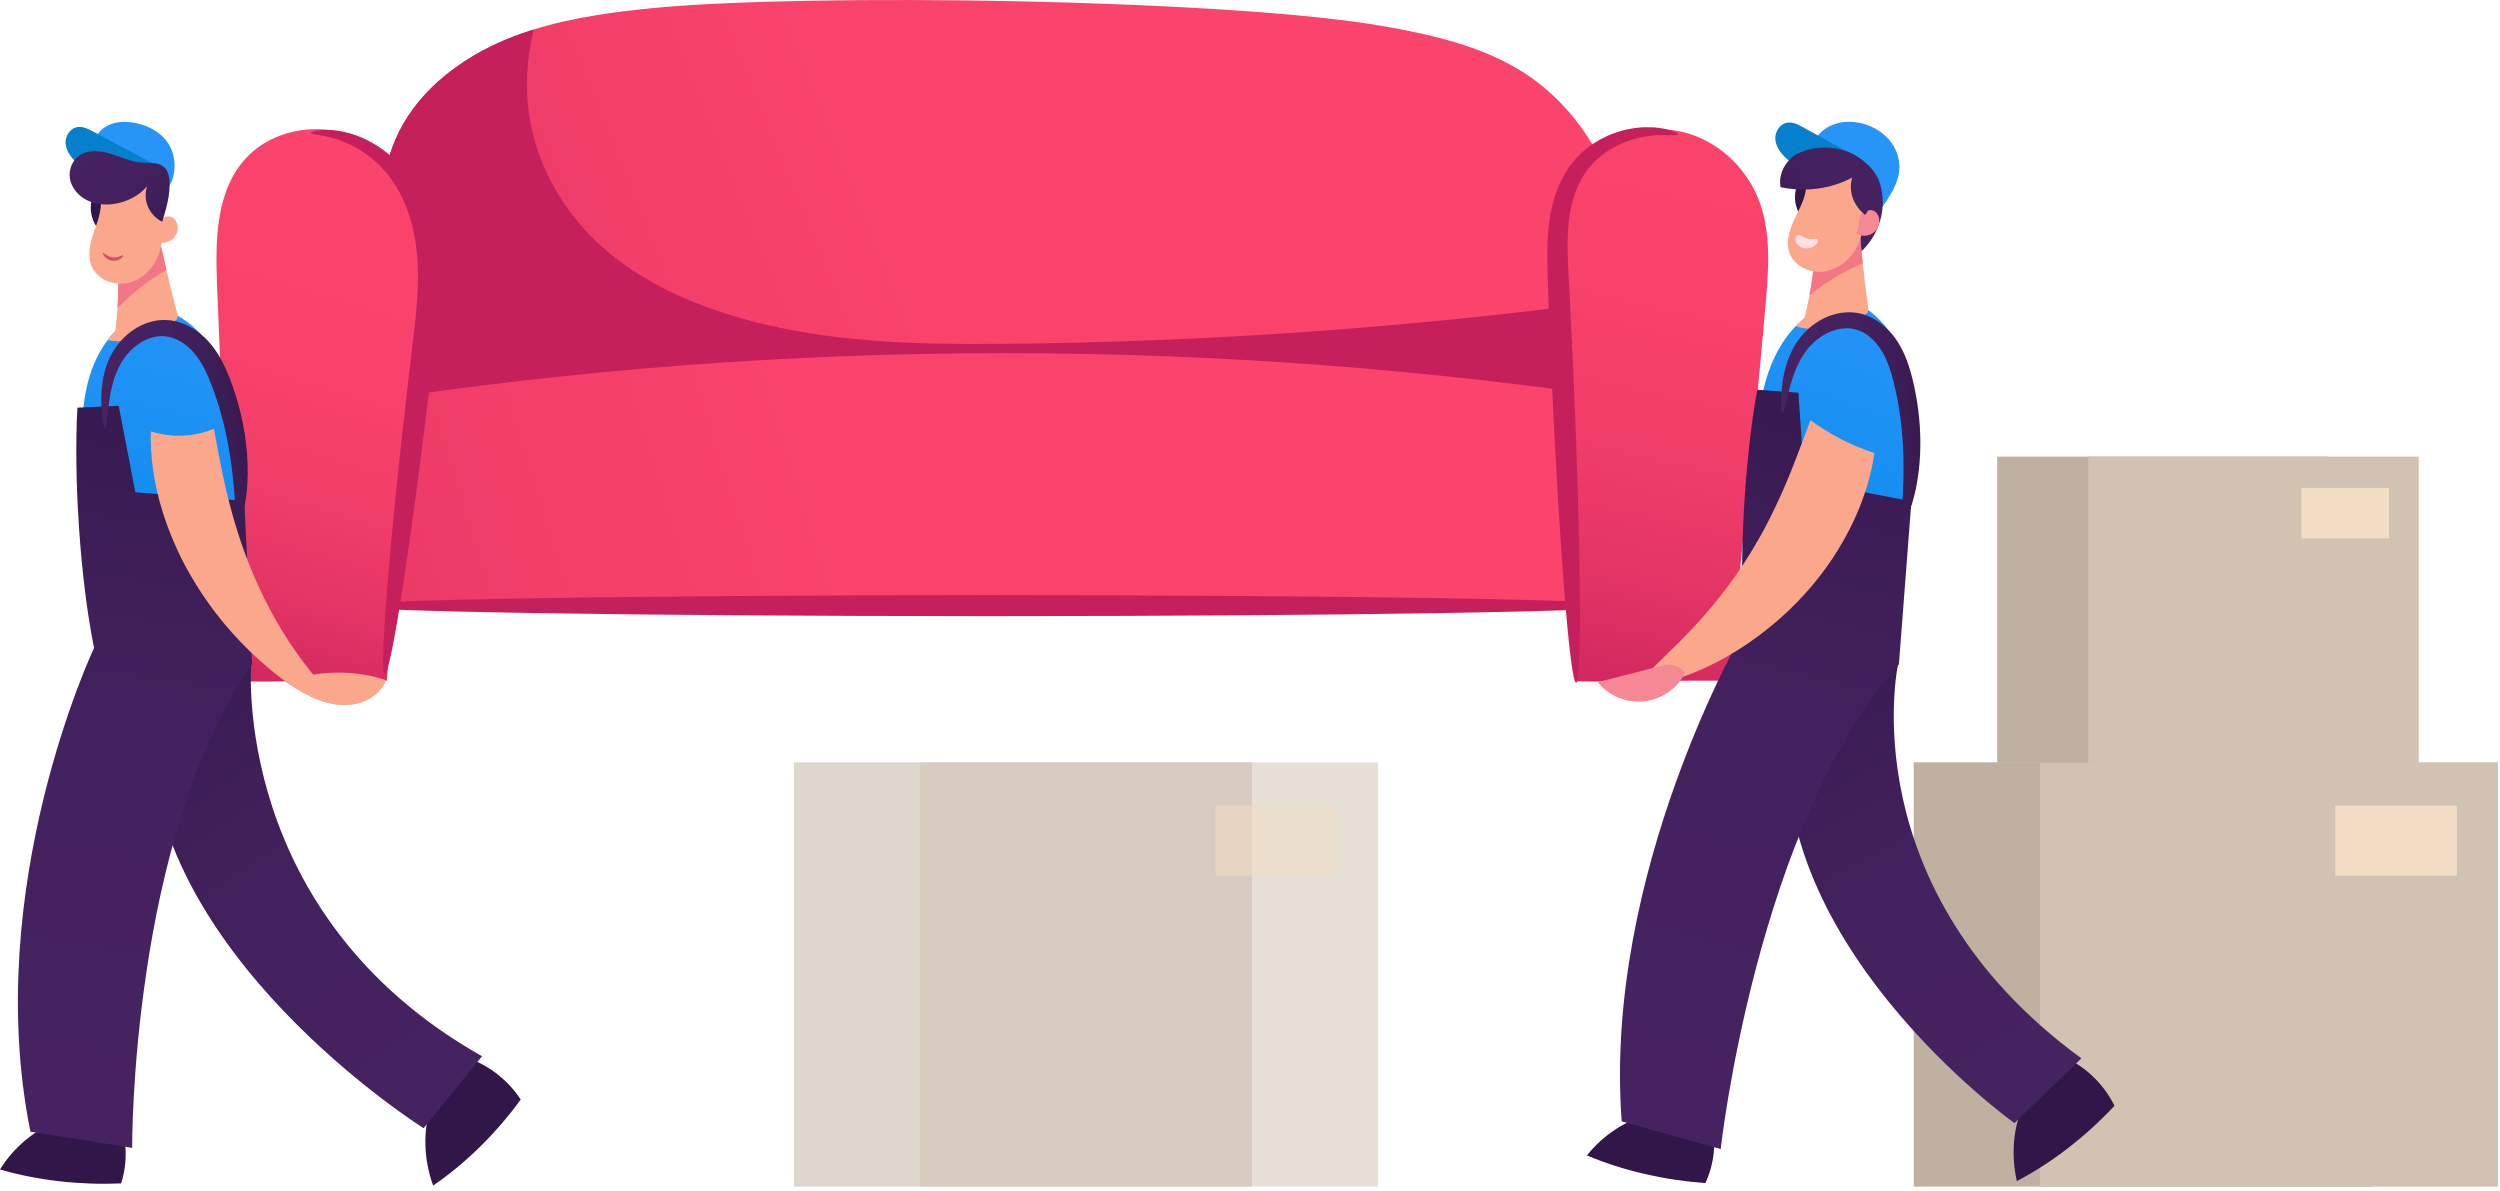 <svg width="298" height="142" viewBox="0 0 298 142" fill="none" xmlns="http://www.w3.org/2000/svg">
<path d="M228.117 90.865H282.712V141.452H228.117V90.865Z" fill="#BFB09F"/>
<path d="M243.167 90.865H297.763V141.452H243.167V90.865Z" fill="#D1C2B1"/>
<path d="M278.368 96.029H292.858V104.38H278.368V96.029Z" fill="#F2DCC3"/>
<path opacity="0.5" d="M94.633 90.865H149.229V141.452H94.633V90.865Z" fill="#BFB09F"/>
<path opacity="0.5" d="M109.684 90.865H164.279V141.452H109.684V90.865Z" fill="#D1C2B1"/>
<path opacity="0.5" d="M144.884 96.029H159.375V104.38H144.884V96.029Z" fill="#F2DCC3"/>
<path d="M238.067 54.428H277.457V90.923H238.067V54.428Z" fill="#BFB09F"/>
<path d="M248.922 54.428H288.312V90.923H248.922V54.428Z" fill="#D1C2B1"/>
<path d="M274.32 58.153H284.777V64.179H274.32V58.153Z" fill="#F2DCC3"/>
<path d="M216.089 17.291C216.433 16.177 217.384 15.283 218.504 14.855C219.623 14.421 220.898 14.427 222.059 14.738C223.253 15.062 224.359 15.716 225.155 16.63C225.951 17.544 226.423 18.729 226.41 19.921C226.39 21.813 225.229 23.491 224.11 25.04C222.207 21.994 219.246 19.137 216.089 17.291Z" fill="#2795F8"/>
<path d="M214.888 15.159C214.328 14.848 213.707 14.531 213.066 14.621C212.176 14.745 211.575 15.678 211.616 16.539C211.656 17.407 212.196 18.185 212.83 18.794C214.098 20.018 215.852 20.776 217.654 20.873C218.713 20.932 219.785 20.757 220.777 20.381C221.121 20.252 222.025 19.979 222.2 19.655C222.491 19.124 221.904 19.014 221.425 18.748C219.246 17.556 217.067 16.358 214.888 15.159Z" fill="#0580CC"/>
<path d="M221.357 30.417C223.017 29.089 224.11 27.132 224.366 25.072C224.514 23.828 224.359 22.552 223.927 21.372C223.806 21.146 223.671 20.925 223.529 20.712C223.233 20.271 222.889 19.869 222.497 19.507C221.661 20.595 221.074 21.852 220.737 23.174C220.109 25.571 220.312 28.182 221.357 30.417Z" fill="url(#paint0_linear)"/>
<path d="M47.512 46.375C47.593 48.435 47.519 50.482 47.182 52.51C47.094 53.035 46.993 53.56 46.865 54.084C56.363 61.224 69.329 62.099 81.377 62.565C85.641 62.727 90.748 62.818 96.414 62.831C97.453 62.837 98.505 62.837 99.578 62.831C128.849 62.773 170.964 60.984 192.1 58.458C192.896 54.389 193.685 50.288 194.218 46.174C194.839 41.373 195.095 36.553 194.569 31.745C193.591 22.824 189.509 13.792 181.778 8.752C176.928 5.59 171.059 4.23 165.298 3.187C147.084 -0.111 96.057 -0.856 77.62 0.984C75.448 1.198 73.262 1.457 71.103 1.807C68.56 2.221 66.043 2.759 63.608 3.523C62.536 3.86 61.483 4.236 60.444 4.664C55.027 6.892 50.096 10.631 47.553 15.73C46.406 18.036 45.792 20.492 45.522 23.018C45.111 26.893 45.529 30.923 46.096 34.803C46.662 38.632 47.364 42.52 47.512 46.375Z" fill="url(#paint1_linear)"/>
<path d="M46.095 28.849C46.804 34.654 47.715 40.563 47.512 46.374C47.445 48.338 47.249 50.294 46.871 52.225C46.972 52.322 47.08 52.413 47.188 52.51C56.653 60.907 69.47 61.95 81.384 62.507C85.647 62.708 90.754 62.811 96.421 62.831C97.46 62.837 98.512 62.837 99.585 62.831C128.856 62.766 170.971 60.596 192.106 57.525C192.902 52.594 193.692 47.618 194.225 42.63C193.651 40.245 192.747 37.991 191.472 35.95C167.746 39.073 143.886 40.757 120.012 40.984C107.923 41.101 95.625 40.809 84.096 36.546C79.347 34.79 74.725 32.328 70.901 28.61C67.076 24.897 64.087 19.831 63.143 14.136C62.556 10.592 62.785 6.977 63.615 3.504C62.542 3.841 61.49 4.217 60.451 4.644C55.034 6.873 50.103 10.611 47.559 15.71C46.413 18.017 45.799 20.472 45.529 22.999C45.657 24.975 45.866 26.925 46.095 28.849Z" fill="#C5205C"/>
<path d="M195.891 47.878C145.303 40.168 94.114 40.168 43.525 47.878V72.193H195.891V47.878Z" fill="url(#paint2_linear)"/>
<path d="M194.225 72.193C194.225 71.5 160.016 70.942 117.819 70.942C75.623 70.942 41.414 71.506 41.414 72.193C41.414 72.886 75.623 73.443 117.819 73.443C160.016 73.443 194.225 72.886 194.225 72.193Z" fill="#C5205C"/>
<path d="M46.102 81.153C47.526 64.677 48.949 52.704 50.372 36.228C50.737 32.024 51.074 27.657 49.516 23.718C48.079 20.077 44.942 17.032 41.07 15.885C37.197 14.738 32.671 15.639 29.79 18.379C25.709 22.267 25.655 28.48 25.871 33.993C26.546 51.233 27.213 63.971 27.888 81.211C34.243 81.334 39.747 81.036 46.102 81.153Z" fill="url(#paint3_linear)"/>
<path d="M185.934 33.248C185.941 33.501 185.954 33.747 185.961 34C186.635 51.24 187.303 63.978 187.978 81.218C194.333 81.341 199.837 81.037 206.192 81.16C207.616 64.684 209.039 52.711 210.462 36.235C210.827 32.031 211.164 27.664 209.606 23.725C209.16 22.597 208.547 21.522 207.804 20.55C206.152 18.38 203.831 16.682 201.16 15.892C197.287 14.745 192.761 15.646 189.88 18.386C185.981 22.092 185.758 27.923 185.934 33.248Z" fill="url(#paint4_linear)"/>
<path d="M37.056 15.839C37.063 15.93 37.333 15.995 37.818 16.066C38.304 16.157 39.012 16.261 39.883 16.52C40.753 16.779 41.771 17.193 42.858 17.841C43.391 18.178 43.944 18.554 44.483 19.014C45.023 19.474 45.549 19.992 46.048 20.588C47.04 21.774 47.904 23.258 48.538 24.962C49.172 26.666 49.577 28.596 49.732 30.65C49.894 32.71 49.813 34.913 49.603 37.207C49.502 38.353 49.361 39.532 49.219 40.731C49.077 41.936 48.929 43.154 48.781 44.392C47.614 54.285 46.703 63.258 46.177 69.769C45.65 76.281 45.502 80.323 45.859 80.362C46.217 80.401 47.013 76.423 48.011 69.964C49.01 63.504 50.211 54.563 51.378 44.67C51.519 43.433 51.661 42.208 51.803 41.003C51.938 39.792 52.066 38.593 52.154 37.401C52.336 35.023 52.376 32.678 52.133 30.436C51.89 28.195 51.364 26.082 50.562 24.21C49.759 22.331 48.686 20.705 47.452 19.422C46.831 18.781 46.183 18.236 45.536 17.764C44.881 17.297 44.22 16.928 43.586 16.61C42.304 16.008 41.104 15.684 40.119 15.561C39.127 15.431 38.351 15.489 37.839 15.561C37.299 15.658 37.049 15.755 37.056 15.839Z" fill="#C5205C"/>
<path d="M200.047 16.041C200.074 15.956 199.831 15.814 199.331 15.613C199.203 15.568 199.062 15.529 198.9 15.483C198.738 15.438 198.562 15.386 198.374 15.347C198.178 15.315 197.969 15.276 197.746 15.244C197.692 15.237 197.631 15.224 197.571 15.218C197.51 15.211 197.449 15.211 197.389 15.205C197.267 15.198 197.146 15.185 197.011 15.179C195.985 15.121 194.697 15.198 193.267 15.594C192.558 15.807 191.803 16.067 191.054 16.468C190.96 16.514 190.865 16.565 190.771 16.611C190.676 16.656 190.589 16.721 190.494 16.773C190.305 16.883 190.116 16.999 189.928 17.116C189.745 17.246 189.563 17.375 189.374 17.511L189.233 17.615C189.185 17.647 189.145 17.686 189.098 17.725C189.01 17.803 188.922 17.874 188.828 17.952C188.74 18.03 188.646 18.107 188.558 18.185C188.47 18.263 188.389 18.354 188.302 18.438C188.214 18.522 188.133 18.606 188.045 18.697L187.917 18.826C187.877 18.872 187.836 18.917 187.796 18.969C187.634 19.157 187.479 19.351 187.317 19.546C187.175 19.747 187.027 19.954 186.878 20.161C186.318 21.01 185.846 21.956 185.489 22.966C185.131 23.977 184.875 25.053 184.713 26.154C184.551 27.255 184.47 28.389 184.443 29.536C184.416 30.683 184.443 31.849 184.477 33.028C184.517 34.194 184.558 35.393 184.605 36.604C184.693 39.034 184.801 41.548 184.915 44.126C185.374 54.428 185.934 63.751 186.467 70.495C187 77.24 187.512 81.399 187.877 81.386C188.234 81.373 188.376 77.181 188.315 70.418C188.255 63.654 187.985 54.324 187.526 44.016C187.411 41.438 187.29 38.924 187.168 36.501C187.101 35.289 187.04 34.097 186.98 32.924C186.919 31.765 186.865 30.637 186.858 29.555C186.851 28.474 186.892 27.424 187 26.426C187.108 25.428 187.29 24.476 187.56 23.595C187.83 22.714 188.18 21.897 188.605 21.165C188.72 20.984 188.828 20.802 188.936 20.628C189.057 20.459 189.179 20.297 189.3 20.135C189.334 20.096 189.361 20.051 189.395 20.012L189.496 19.902C189.563 19.824 189.631 19.753 189.691 19.675C189.759 19.604 189.82 19.526 189.887 19.455C189.961 19.384 190.029 19.319 190.103 19.248C190.17 19.176 190.245 19.111 190.312 19.04C190.346 19.008 190.38 18.969 190.42 18.937L190.535 18.846C190.683 18.723 190.832 18.6 190.973 18.477C191.128 18.366 191.283 18.256 191.432 18.146C191.506 18.094 191.58 18.036 191.661 17.991C191.742 17.945 191.816 17.893 191.897 17.848C192.511 17.453 193.145 17.174 193.746 16.922C194.967 16.455 196.093 16.241 197.031 16.157C197.146 16.144 197.26 16.138 197.375 16.125C197.429 16.118 197.483 16.112 197.537 16.112C197.591 16.112 197.645 16.112 197.699 16.112C197.908 16.105 198.104 16.099 198.293 16.099C198.664 16.105 198.974 16.112 199.23 16.118C199.729 16.144 200.02 16.125 200.047 16.041Z" fill="#C5205C"/>
<path d="M11.158 18.884C10.692 17.505 11.354 15.937 12.446 15.198C13.539 14.453 14.949 14.408 16.251 14.686C17.674 14.991 19.111 15.71 19.995 17.006C21.236 18.813 21.041 21.567 19.57 22.973C17.128 20.899 14.146 19.383 11.158 18.884Z" fill="#2795F8"/>
<path d="M11.07 15.665C10.504 15.36 9.883 15.049 9.242 15.146C8.352 15.276 7.765 16.215 7.819 17.084C7.873 17.952 8.419 18.723 9.06 19.325C10.348 20.537 12.109 21.275 13.903 21.347C14.963 21.392 16.035 21.204 17.02 20.822C17.358 20.686 18.261 20.407 18.437 20.083C18.72 19.545 18.127 19.442 17.648 19.189C15.455 18.01 13.263 16.837 11.07 15.665Z" fill="#0580CC"/>
<path d="M9.741 53.417C9.761 59.177 10.409 64.885 11.165 70.592C16.98 71.992 23.105 71.895 28.954 70.592C28.853 64.748 28.752 58.904 28.279 53.08C28.03 50.016 27.665 46.912 26.518 44.055C25.493 41.496 23.753 39.124 21.371 37.745C21.095 37.583 20.805 37.434 20.515 37.304C19.267 38.47 16.48 39.079 14.875 38.49C14.092 39.079 13.411 39.772 12.824 40.55C11.765 41.949 11.016 43.601 10.551 45.299C9.829 47.936 9.734 50.689 9.741 53.417Z" fill="url(#paint5_linear)"/>
<path d="M12.817 40.55C14.342 40.809 15.934 40.699 17.405 40.226C18.194 39.974 18.943 39.617 19.638 39.177C20.184 38.827 20.69 38.425 21.149 37.971C21.155 37.855 21.162 37.745 21.162 37.628C21.162 37.583 21.162 37.537 21.162 37.486C21.122 37.33 21.075 37.168 21.034 37.013C20.609 35.412 20.218 33.799 19.84 32.179C19.489 30.689 19.152 29.193 18.815 27.709C17.108 28.661 15.563 29.782 14.018 31.072C14.079 32.095 14.113 33.119 14.099 34.142C14.092 35.004 14.059 35.866 14.005 36.721C13.971 37.2 13.937 37.68 13.89 38.159C13.843 38.606 13.796 39.053 13.735 39.494C13.404 39.825 13.101 40.174 12.817 40.55Z" fill="#FAA78C"/>
<path d="M14.005 36.715C15.718 34.952 17.688 33.417 19.84 32.173C19.489 30.683 19.152 29.186 18.815 27.702C17.108 28.655 15.563 29.776 14.018 31.065C14.079 32.089 14.106 33.112 14.099 34.136C14.092 34.998 14.059 35.859 14.005 36.715Z" fill="#F17785"/>
<path d="M10.982 23.705C10.564 25.033 10.956 26.562 11.954 27.567C12.534 26.595 12.878 25.454 12.952 24.34C12.973 24.042 12.959 23.705 12.73 23.504C12.507 23.31 12.163 23.316 11.873 23.375C11.576 23.433 11.279 23.75 10.982 23.705Z" fill="#311649"/>
<path d="M11.893 23.096C12.311 24.56 11.738 26.096 11.239 27.534C10.74 28.972 10.328 30.598 11.03 31.959C11.758 33.371 13.607 34.071 15.212 33.728C16.818 33.391 18.12 32.16 18.767 30.709C19.415 29.257 19.462 27.612 19.192 26.057C18.922 24.502 18.349 23.012 17.776 21.535C15.725 20.718 13.465 21.573 11.893 23.096Z" fill="#FAA78C"/>
<path d="M18.815 26.556C18.997 26.335 19.192 26.128 19.442 25.979C19.685 25.83 19.988 25.746 20.272 25.811C20.643 25.888 20.919 26.199 21.061 26.536C21.331 27.178 21.155 27.975 20.636 28.454C20.116 28.933 19.287 29.076 18.626 28.797C18.801 28.039 18.821 27.327 18.815 26.556Z" fill="#FAA78C"/>
<path d="M19.334 26.439C18.572 26.05 17.965 25.402 17.634 24.638C17.31 23.873 17.27 22.999 17.533 22.208C16.521 23.375 15.077 24.107 13.519 24.32C12.413 24.469 11.239 24.333 10.261 23.809C9.282 23.284 8.52 22.357 8.338 21.301C8.156 20.239 8.615 19.073 9.552 18.483C10.611 17.816 12.015 17.971 13.222 18.34C14.43 18.71 15.59 19.28 16.852 19.377C17.769 19.448 18.808 19.306 19.509 19.882C20.029 20.31 20.177 21.023 20.211 21.683C20.279 23.297 19.813 24.884 19.334 26.439Z" fill="url(#paint6_linear)"/>
<path d="M14.679 30.443C14.72 30.482 14.652 30.631 14.43 30.806C14.322 30.89 14.173 30.974 13.998 31.026C13.816 31.084 13.607 31.11 13.384 31.078C13.161 31.052 12.966 30.974 12.811 30.877C12.649 30.78 12.534 30.67 12.446 30.566C12.278 30.359 12.237 30.197 12.284 30.165C12.332 30.132 12.453 30.229 12.649 30.359C12.838 30.488 13.114 30.637 13.438 30.676C13.762 30.722 14.065 30.637 14.274 30.553C14.497 30.476 14.632 30.404 14.679 30.443Z" fill="#D65165"/>
<path d="M14.241 133.522C15.152 135.925 15.226 138.62 14.437 141.063C9.647 141.27 4.587 140.739 -3.14713e-05 139.404C1.633 136.761 4.162 134.604 7.164 133.541C9.161 132.841 12.183 134.033 14.241 133.522Z" fill="#311649"/>
<path d="M55.843 126.142C58.367 127.043 60.586 128.798 62.07 131.066C59.223 134.979 55.601 138.607 51.627 141.316C50.521 138.251 50.366 134.811 51.405 131.727C52.093 129.686 54.96 128.105 55.843 126.142Z" fill="#311649"/>
<path d="M29.945 79.164C29.945 79.164 27.476 108.98 57.456 125.903L50.494 134.481C50.494 134.481 16.98 113.45 17.951 86.271L29.945 79.164Z" fill="url(#paint7_linear)"/>
<path d="M9.228 48.59C8.763 56.928 9.552 69.05 11.212 77.24C11.212 77.24 -2.274 105.695 3.629 134.901L15.752 136.826C15.752 136.826 15.543 100.019 30.047 79.157L29.122 59.701L16.136 58.678L14.146 48.37L9.228 48.59Z" fill="url(#paint8_linear)"/>
<path d="M28.488 61.911C28.583 61.917 28.691 61.781 28.805 61.509C28.866 61.373 28.92 61.205 28.981 61.004C29.042 60.803 29.096 60.563 29.149 60.298C29.177 60.162 29.203 60.026 29.237 59.877C29.258 59.728 29.284 59.572 29.311 59.41C29.332 59.248 29.359 59.073 29.379 58.898C29.399 58.723 29.413 58.535 29.433 58.341C29.446 58.147 29.467 57.952 29.48 57.745C29.487 57.538 29.5 57.331 29.507 57.11C29.534 56.676 29.521 56.21 29.521 55.724C29.5 54.752 29.433 53.689 29.291 52.556C29.143 51.422 28.92 50.21 28.61 48.96C28.299 47.703 27.888 46.407 27.382 45.092C26.869 43.777 26.222 42.371 25.19 41.094C24.67 40.453 24.063 39.877 23.382 39.404C22.7 38.924 21.931 38.555 21.108 38.341C20.697 38.237 20.279 38.16 19.854 38.153C19.745 38.147 19.644 38.14 19.536 38.14C19.435 38.147 19.327 38.153 19.226 38.153C19.125 38.16 19.017 38.16 18.916 38.172C18.815 38.185 18.713 38.205 18.612 38.218C17.803 38.347 17.067 38.633 16.427 38.995C15.779 39.358 15.226 39.799 14.747 40.272C14.632 40.395 14.511 40.511 14.403 40.635C14.295 40.758 14.194 40.881 14.086 41.01C13.991 41.14 13.897 41.269 13.802 41.392C13.708 41.522 13.627 41.652 13.546 41.781C13.222 42.306 12.959 42.85 12.77 43.369C12.581 43.893 12.44 44.399 12.338 44.891C12.143 45.869 12.082 46.757 12.069 47.528C12.062 48.299 12.102 48.96 12.156 49.491C12.264 50.56 12.413 51.137 12.521 51.137C12.642 51.137 12.716 50.541 12.824 49.491C12.878 48.966 12.939 48.325 13.053 47.599C13.168 46.874 13.323 46.051 13.593 45.189C13.87 44.334 14.261 43.42 14.868 42.611C14.949 42.513 15.017 42.403 15.104 42.306C15.192 42.209 15.273 42.112 15.361 42.008C15.455 41.917 15.55 41.82 15.637 41.723C15.732 41.626 15.833 41.541 15.934 41.451C16.346 41.101 16.804 40.79 17.297 40.55C17.796 40.31 18.329 40.142 18.875 40.09L19.078 40.071C19.145 40.064 19.213 40.071 19.28 40.071H19.483L19.685 40.09C19.955 40.103 20.231 40.168 20.501 40.252C21.587 40.583 22.613 41.373 23.388 42.39C24.178 43.42 24.731 44.632 25.203 45.863C25.675 47.1 26.073 48.318 26.39 49.491C26.714 50.664 26.971 51.797 27.173 52.86C27.375 53.929 27.517 54.927 27.638 55.847C27.686 56.307 27.746 56.747 27.78 57.162C27.8 57.369 27.821 57.57 27.841 57.771C27.854 57.965 27.875 58.16 27.888 58.341C27.901 58.523 27.922 58.704 27.935 58.879C27.949 59.054 27.962 59.216 27.976 59.378C27.989 59.54 28.003 59.689 28.016 59.831C28.03 59.974 28.036 60.116 28.05 60.246C28.07 60.512 28.104 60.745 28.124 60.946C28.151 61.147 28.178 61.321 28.205 61.464C28.313 61.742 28.394 61.898 28.488 61.911Z" fill="url(#paint9_linear)"/>
<path d="M17.971 52.407C17.978 52.743 17.978 53.087 17.998 53.437C18.019 53.787 18.046 54.136 18.079 54.499C18.093 54.681 18.106 54.862 18.127 55.044C18.147 55.225 18.174 55.406 18.194 55.594C18.248 55.964 18.295 56.339 18.356 56.715C18.423 57.091 18.498 57.473 18.572 57.855C18.639 58.244 18.741 58.626 18.835 59.015C18.929 59.404 19.024 59.805 19.145 60.194C19.26 60.589 19.381 60.985 19.503 61.386C19.638 61.782 19.779 62.183 19.914 62.585C20.501 64.192 21.216 65.811 22.059 67.412C22.916 69.005 23.861 70.508 24.846 71.895C25.095 72.238 25.345 72.582 25.594 72.919C25.851 73.249 26.114 73.573 26.363 73.891C26.613 74.214 26.883 74.519 27.146 74.823C27.409 75.128 27.659 75.432 27.928 75.711C28.198 75.996 28.455 76.281 28.718 76.56C28.981 76.832 29.251 77.097 29.507 77.357C29.635 77.486 29.77 77.616 29.898 77.745C30.027 77.875 30.162 77.992 30.296 78.115C30.559 78.354 30.816 78.594 31.072 78.827C31.328 79.061 31.592 79.274 31.841 79.495C32.098 79.709 32.34 79.929 32.597 80.123C33.076 80.499 33.528 80.875 33.986 81.205C34.007 81.218 34.027 81.237 34.054 81.25C34.209 81.361 34.358 81.471 34.499 81.574C35.612 82.287 36.759 82.967 38.007 83.44C38.769 83.725 39.579 83.933 40.388 84.01C40.321 83.926 40.247 83.835 40.166 83.738C40.085 83.648 40.004 83.544 39.91 83.44C39.822 83.337 39.727 83.22 39.619 83.103C39.417 82.864 39.188 82.605 38.938 82.326C38.695 82.041 38.432 81.73 38.149 81.4C37.879 81.095 37.616 80.758 37.326 80.408C37.306 80.382 37.285 80.356 37.265 80.331C36.948 79.955 36.644 79.54 36.314 79.112C35.977 78.691 35.66 78.218 35.315 77.752C35.14 77.519 34.978 77.266 34.809 77.013C34.641 76.761 34.465 76.508 34.297 76.249C34.128 75.983 33.959 75.718 33.784 75.439C33.703 75.303 33.609 75.167 33.528 75.024C33.447 74.882 33.359 74.739 33.278 74.597C33.109 74.312 32.934 74.026 32.772 73.728C32.61 73.43 32.442 73.132 32.28 72.828C32.111 72.53 31.956 72.212 31.794 71.895C31.632 71.578 31.463 71.266 31.315 70.943C31.16 70.619 31.005 70.288 30.843 69.958C30.694 69.621 30.546 69.284 30.398 68.947C29.804 67.58 29.251 66.161 28.745 64.691C28.252 63.22 27.821 61.775 27.45 60.376C27.355 60.026 27.267 59.676 27.18 59.333C27.099 58.989 27.018 58.646 26.937 58.309C26.849 57.972 26.788 57.635 26.714 57.305C26.647 56.974 26.559 56.65 26.498 56.326C26.438 56.002 26.37 55.678 26.303 55.367C26.242 55.05 26.181 54.739 26.121 54.428C26.094 54.273 26.06 54.123 26.026 53.974C25.999 53.819 25.972 53.67 25.945 53.521C25.891 53.223 25.837 52.925 25.777 52.64C25.729 52.348 25.675 52.063 25.628 51.785C25.588 51.558 25.541 51.331 25.507 51.111C23.159 52.089 20.427 52.206 17.998 51.422C17.965 51.746 17.971 52.07 17.971 52.407Z" fill="#FAA78C"/>
<path d="M33.939 81.218C34.121 81.335 34.31 81.458 34.492 81.574C35.605 82.287 36.752 82.967 38 83.44C38.763 83.725 39.572 83.933 40.382 84.01C41.124 84.082 41.866 84.049 42.588 83.881C44.105 83.524 45.495 82.501 46.008 81.082C43.262 80.136 40.233 79.961 37.319 80.408C36.179 80.583 35.052 80.849 33.973 81.198C33.966 81.211 33.953 81.211 33.939 81.218Z" fill="#FAA78C"/>
<path d="M209.376 51.311C208.681 57.032 208.621 62.773 208.668 68.526C214.267 70.58 220.366 71.182 226.329 70.56C226.95 64.749 227.57 58.931 227.827 53.1C227.962 50.022 227.982 46.906 227.199 43.938C226.498 41.282 225.068 38.73 222.868 37.084C222.612 36.889 222.349 36.715 222.072 36.546C220.689 37.563 217.843 37.848 216.325 37.084C215.475 37.576 214.712 38.192 214.031 38.898C212.803 40.168 211.859 41.723 211.184 43.355C210.139 45.876 209.707 48.603 209.376 51.311Z" fill="url(#paint10_linear)"/>
<path d="M214.031 38.885C215.515 39.312 217.107 39.384 218.625 39.086C219.441 38.924 220.231 38.658 220.973 38.295C221.56 38.01 222.113 37.667 222.625 37.272C222.646 37.155 222.666 37.045 222.679 36.928C222.686 36.883 222.693 36.838 222.7 36.786C222.673 36.624 222.652 36.462 222.632 36.3C222.41 34.667 222.221 33.015 222.045 31.363C221.883 29.84 221.728 28.324 221.58 26.808C219.772 27.56 218.099 28.493 216.399 29.601C216.331 30.624 216.237 31.642 216.102 32.659C215.987 33.514 215.852 34.369 215.691 35.211C215.603 35.684 215.502 36.157 215.394 36.624C215.293 37.064 215.185 37.498 215.077 37.933C214.699 38.231 214.355 38.548 214.031 38.885Z" fill="#FAA78C"/>
<path d="M215.677 35.218C217.6 33.67 219.745 32.367 222.032 31.37C221.87 29.847 221.715 28.331 221.566 26.815C219.758 27.567 218.085 28.499 216.385 29.607C216.318 30.631 216.223 31.648 216.089 32.665C215.981 33.521 215.839 34.369 215.677 35.218Z" fill="#F17785"/>
<path d="M214.287 21.956C213.714 23.225 213.903 24.793 214.773 25.901C215.475 25.007 215.947 23.912 216.163 22.811C216.223 22.519 216.25 22.182 216.048 21.956C215.852 21.735 215.508 21.703 215.212 21.729C214.908 21.748 214.577 22.027 214.287 21.956Z" fill="#311649"/>
<path d="M215.266 21.45C215.502 22.953 214.739 24.411 214.065 25.785C213.39 27.158 212.783 28.726 213.309 30.158C213.856 31.648 215.61 32.549 217.242 32.393C218.875 32.238 220.325 31.169 221.148 29.802C221.971 28.435 222.221 26.808 222.147 25.234C222.072 23.66 221.688 22.111 221.303 20.582C219.367 19.526 217.013 20.122 215.266 21.45Z" fill="#FAA78C"/>
<path d="M221.715 25.675C221.924 25.48 222.147 25.292 222.41 25.169C222.673 25.046 222.983 25.001 223.26 25.091C223.617 25.215 223.86 25.552 223.954 25.901C224.143 26.569 223.874 27.34 223.293 27.754C222.72 28.175 221.877 28.221 221.256 27.864C221.519 27.145 221.627 26.439 221.715 25.675Z" fill="#F68895"/>
<path d="M204.02 133.509C204.627 136.003 204.364 138.685 203.285 141.024C198.508 140.687 193.543 139.579 189.158 137.726C191.108 135.284 193.881 133.431 196.997 132.725C199.062 132.252 201.915 133.781 204.02 133.509Z" fill="#311649"/>
<path d="M246.473 126.207C248.861 127.386 250.851 129.388 252.045 131.805C248.733 135.362 244.685 138.549 240.408 140.785C239.686 137.616 239.963 134.183 241.373 131.241C242.31 129.291 245.353 128.054 246.473 126.207Z" fill="#311649"/>
<path d="M226.248 79.183C226.248 79.183 220.426 105.928 248.098 126.155L240.125 133.878C240.125 133.878 209.127 111.753 213.458 84.872L226.248 79.183Z" fill="url(#paint11_linear)"/>
<path d="M209.464 46.459C207.973 54.68 207.251 66.809 207.885 75.134C207.885 75.134 191.068 103.997 193.307 133.67L205.106 136.968C205.106 136.968 209.37 98.251 226.349 79.19L227.84 59.766L215.077 57.272L214.375 46.808L209.464 46.459Z" fill="url(#paint12_linear)"/>
<path d="M226.943 61.885C227.037 61.904 227.159 61.781 227.307 61.522C227.381 61.392 227.462 61.23 227.55 61.036C227.638 60.842 227.719 60.615 227.806 60.356C227.847 60.226 227.894 60.09 227.941 59.947C227.982 59.805 228.022 59.65 228.07 59.494C228.11 59.332 228.157 59.17 228.204 58.995C228.245 58.82 228.285 58.639 228.326 58.451C228.366 58.263 228.407 58.069 228.447 57.868C228.481 57.667 228.515 57.453 228.555 57.239C228.636 56.805 228.683 56.352 228.744 55.866C228.845 54.901 228.913 53.838 228.906 52.691C228.899 51.544 228.832 50.32 228.677 49.044C228.522 47.761 228.279 46.426 227.941 45.059C227.591 43.692 227.125 42.228 226.262 40.835C225.83 40.142 225.29 39.494 224.676 38.943C224.056 38.392 223.341 37.939 222.551 37.628C222.16 37.479 221.749 37.356 221.33 37.297C221.229 37.278 221.121 37.265 221.02 37.252C220.919 37.246 220.811 37.239 220.71 37.233C220.608 37.226 220.5 37.22 220.399 37.22C220.298 37.226 220.197 37.226 220.089 37.233C219.273 37.272 218.504 37.466 217.822 37.751C217.134 38.036 216.534 38.412 216.001 38.827C215.873 38.937 215.738 39.034 215.616 39.144C215.495 39.254 215.374 39.364 215.259 39.481C215.151 39.597 215.036 39.714 214.928 39.831C214.82 39.947 214.726 40.07 214.625 40.187C214.24 40.666 213.91 41.178 213.66 41.677C213.41 42.176 213.208 42.662 213.046 43.141C212.729 44.087 212.56 44.962 212.452 45.727C212.351 46.491 212.311 47.152 212.297 47.683C212.277 48.759 212.345 49.348 212.459 49.355C212.581 49.368 212.729 48.785 212.965 47.754C213.087 47.242 213.228 46.614 213.424 45.901C213.626 45.195 213.883 44.398 214.26 43.575C214.645 42.759 215.144 41.898 215.846 41.165C215.94 41.075 216.021 40.977 216.122 40.893C216.217 40.803 216.318 40.718 216.412 40.628C216.514 40.543 216.622 40.459 216.723 40.381C216.831 40.297 216.945 40.226 217.053 40.148C217.505 39.844 217.998 39.591 218.524 39.41C219.05 39.228 219.597 39.124 220.15 39.131H220.359C220.426 39.138 220.494 39.144 220.561 39.15L220.764 39.17L220.966 39.215C221.236 39.261 221.499 39.358 221.755 39.468C222.794 39.921 223.712 40.822 224.359 41.923C225.014 43.038 225.412 44.301 225.729 45.577C226.046 46.86 226.289 48.117 226.457 49.316C226.633 50.521 226.747 51.668 226.815 52.749C226.882 53.831 226.902 54.842 226.902 55.769C226.896 56.229 226.902 56.676 226.882 57.09C226.875 57.298 226.875 57.505 226.869 57.699C226.862 57.894 226.855 58.088 226.842 58.27C226.835 58.457 226.828 58.632 226.822 58.807C226.815 58.982 226.808 59.144 226.795 59.306C226.788 59.468 226.781 59.617 226.781 59.766C226.774 59.909 226.768 60.051 226.761 60.181C226.747 60.446 226.754 60.68 226.747 60.887C226.747 61.094 226.754 61.269 226.768 61.412C226.788 61.697 226.848 61.865 226.943 61.885Z" fill="url(#paint13_linear)"/>
<path d="M212.243 22.312C215.137 22.934 218.268 22.519 220.777 21.172C220.575 21.826 220.561 22.513 220.723 23.18C220.946 24.107 221.499 24.975 222.329 25.616C223.26 24.385 223.84 22.707 223.631 21.249C223.604 21.075 223.57 20.893 223.523 20.718C223.226 20.278 222.882 19.876 222.491 19.513C221.883 18.943 221.175 18.47 220.393 18.146C218.349 17.291 215.879 17.44 213.943 18.489C213.775 18.613 213.613 18.749 213.464 18.891C212.5 19.792 211.994 21.1 212.243 22.312Z" fill="url(#paint14_linear)"/>
<path d="M196.147 81.192C196.235 81.36 196.471 81.451 196.856 81.464C197.045 81.471 197.267 81.464 197.53 81.438C197.659 81.425 197.8 81.406 197.949 81.386C198.097 81.36 198.245 81.328 198.407 81.296C198.731 81.224 199.082 81.14 199.473 81.03C199.858 80.92 200.262 80.784 200.708 80.635C201.153 80.492 201.605 80.298 202.097 80.103C202.59 79.909 203.089 79.676 203.622 79.423C204.162 79.183 204.695 78.885 205.261 78.587C205.551 78.438 205.828 78.27 206.111 78.108C206.401 77.939 206.691 77.771 206.988 77.59C207.278 77.402 207.575 77.214 207.872 77.019C208.02 76.922 208.176 76.825 208.324 76.722C208.472 76.618 208.621 76.514 208.769 76.404C209.073 76.19 209.376 75.976 209.68 75.75C209.984 75.516 210.287 75.283 210.591 75.043C210.901 74.804 211.198 74.551 211.508 74.292C211.812 74.033 212.129 73.774 212.426 73.495C212.729 73.216 213.033 72.938 213.336 72.653C213.633 72.361 213.93 72.057 214.234 71.759C215.421 70.534 216.568 69.193 217.634 67.729C218.693 66.258 219.61 64.749 220.393 63.239C220.582 62.857 220.764 62.481 220.953 62.105C221.121 61.723 221.283 61.347 221.452 60.971C221.62 60.596 221.755 60.22 221.897 59.844C222.032 59.468 222.18 59.105 222.295 58.736C222.416 58.367 222.531 57.998 222.639 57.641C222.747 57.278 222.835 56.916 222.929 56.559C222.97 56.378 223.017 56.203 223.057 56.028C223.098 55.853 223.132 55.678 223.165 55.503C223.233 55.153 223.3 54.81 223.361 54.473C223.388 54.318 223.408 54.162 223.428 54.007C220.689 53.106 218.106 51.778 215.812 50.087C215.704 50.359 215.596 50.638 215.495 50.923C215.407 51.175 215.306 51.428 215.205 51.687C215.11 51.946 215.016 52.206 214.915 52.478C214.814 52.743 214.712 53.015 214.605 53.288C214.557 53.423 214.503 53.566 214.449 53.702C214.395 53.838 214.341 53.981 214.287 54.117C214.18 54.395 214.072 54.68 213.964 54.972C213.849 55.257 213.728 55.549 213.62 55.847C213.512 56.145 213.377 56.436 213.255 56.734C213.134 57.032 213.019 57.343 212.878 57.641C212.743 57.946 212.614 58.25 212.486 58.561C212.345 58.866 212.203 59.177 212.061 59.494C211.488 60.745 210.86 62.027 210.159 63.323C209.451 64.612 208.709 65.856 207.939 67.042C207.744 67.34 207.548 67.632 207.359 67.923C207.157 68.208 206.961 68.493 206.766 68.772C206.577 69.057 206.368 69.329 206.165 69.601C205.963 69.873 205.774 70.145 205.565 70.405C205.362 70.664 205.16 70.923 204.964 71.182C204.762 71.435 204.553 71.681 204.357 71.927C204.256 72.05 204.162 72.173 204.06 72.296C203.959 72.419 203.858 72.53 203.757 72.653C203.555 72.886 203.359 73.119 203.163 73.346C202.961 73.573 202.765 73.787 202.57 74.007C202.374 74.221 202.185 74.441 201.989 74.642C201.598 75.043 201.234 75.458 200.863 75.821C200.499 76.19 200.155 76.553 199.81 76.883C199.466 77.214 199.156 77.538 198.846 77.829C198.542 78.121 198.259 78.406 197.996 78.659C197.733 78.911 197.49 79.151 197.274 79.378C197.166 79.488 197.065 79.598 196.97 79.702C196.876 79.805 196.788 79.896 196.707 79.993C196.545 80.181 196.417 80.35 196.316 80.499C196.127 80.777 196.06 81.023 196.147 81.192Z" fill="#FAA78C"/>
<path d="M200.863 80.188C199.999 82.028 198.077 83.375 195.992 83.602C193.901 83.829 191.715 82.928 190.447 81.315C192.788 80.7 195.21 80.103 197.55 79.495C198.083 79.352 198.63 79.216 199.183 79.255C199.736 79.287 200.613 79.708 200.863 80.188Z" fill="#F68895"/>
<path d="M214.591 28.046C215.097 28.396 215.745 28.545 216.358 28.474C216.615 28.441 216.783 28.72 216.648 28.927C216.514 29.134 216.318 29.316 216.089 29.432C215.677 29.653 215.151 29.672 214.719 29.484C214.416 29.355 214.159 29.121 214.045 28.823C213.977 28.636 214.018 28.37 214.119 28.156C214.206 27.988 214.436 27.936 214.591 28.046Z" fill="#FCDEE4"/>
<defs>
<linearGradient id="paint0_linear" x1="212.561" y1="31.092" x2="228.738" y2="19.607" gradientUnits="userSpaceOnUse">
<stop stop-color="#371A4F"/>
<stop offset="0.151" stop-color="#3D1D57"/>
<stop offset="0.454" stop-color="#44215F"/>
<stop offset="1" stop-color="#462261"/>
</linearGradient>
<linearGradient id="paint1_linear" x1="34.222" y1="65.776" x2="187.855" y2="3.842" gradientUnits="userSpaceOnUse">
<stop stop-color="#C5205C"/>
<stop offset="0.072" stop-color="#D62B61"/>
<stop offset="0.177" stop-color="#E73666"/>
<stop offset="0.308" stop-color="#F23E69"/>
<stop offset="0.491" stop-color="#F9436B"/>
<stop offset="1" stop-color="#FB446C"/>
</linearGradient>
<linearGradient id="paint2_linear" x1="5.251" y1="92.662" x2="198.427" y2="32.959" gradientUnits="userSpaceOnUse">
<stop stop-color="#C5205C"/>
<stop offset="0.072" stop-color="#D62B61"/>
<stop offset="0.177" stop-color="#E73666"/>
<stop offset="0.308" stop-color="#F23E69"/>
<stop offset="0.491" stop-color="#F9436B"/>
<stop offset="1" stop-color="#FB446C"/>
</linearGradient>
<linearGradient id="paint3_linear" x1="25.811" y1="85.151" x2="46.662" y2="15.147" gradientUnits="userSpaceOnUse">
<stop stop-color="#C5205C"/>
<stop offset="0.064" stop-color="#D0275F"/>
<stop offset="0.212" stop-color="#E33465"/>
<stop offset="0.385" stop-color="#F13D69"/>
<stop offset="0.601" stop-color="#F9426B"/>
<stop offset="1" stop-color="#FB446C"/>
</linearGradient>
<linearGradient id="paint4_linear" x1="187.636" y1="87.904" x2="208.431" y2="-2.685" gradientUnits="userSpaceOnUse">
<stop stop-color="#C5205C"/>
<stop offset="0.064" stop-color="#D0275F"/>
<stop offset="0.212" stop-color="#E33465"/>
<stop offset="0.385" stop-color="#F13D69"/>
<stop offset="0.601" stop-color="#F9426B"/>
<stop offset="1" stop-color="#FB446C"/>
</linearGradient>
<linearGradient id="paint5_linear" x1="14.444" y1="78.328" x2="26.711" y2="27.239" gradientUnits="userSpaceOnUse">
<stop stop-color="#0386E9"/>
<stop offset="0.266" stop-color="#118CEF"/>
<stop offset="0.68" stop-color="#2193F6"/>
<stop offset="1" stop-color="#2795F8"/>
</linearGradient>
<linearGradient id="paint6_linear" x1="20.597" y1="27.306" x2="8.44" y2="14.912" gradientUnits="userSpaceOnUse">
<stop stop-color="#371A4F"/>
<stop offset="0.151" stop-color="#3D1D57"/>
<stop offset="0.454" stop-color="#44215F"/>
<stop offset="1" stop-color="#462261"/>
</linearGradient>
<linearGradient id="paint7_linear" x1="17.773" y1="81.486" x2="58.274" y2="140.103" gradientUnits="userSpaceOnUse">
<stop stop-color="#371A4F"/>
<stop offset="0.151" stop-color="#3D1D57"/>
<stop offset="0.454" stop-color="#44215F"/>
<stop offset="1" stop-color="#462261"/>
</linearGradient>
<linearGradient id="paint8_linear" x1="21.481" y1="51.739" x2="9.656" y2="135.927" gradientUnits="userSpaceOnUse">
<stop stop-color="#371A4F"/>
<stop offset="0.151" stop-color="#3D1D57"/>
<stop offset="0.454" stop-color="#44215F"/>
<stop offset="1" stop-color="#462261"/>
</linearGradient>
<linearGradient id="paint9_linear" x1="28.822" y1="49.334" x2="12.501" y2="51.782" gradientUnits="userSpaceOnUse">
<stop stop-color="#371A4F"/>
<stop offset="0.151" stop-color="#3D1D57"/>
<stop offset="0.454" stop-color="#44215F"/>
<stop offset="1" stop-color="#462261"/>
</linearGradient>
<linearGradient id="paint10_linear" x1="210.964" y1="76.582" x2="229.074" y2="27.112" gradientUnits="userSpaceOnUse">
<stop stop-color="#0386E9"/>
<stop offset="0.266" stop-color="#118CEF"/>
<stop offset="0.68" stop-color="#2193F6"/>
<stop offset="1" stop-color="#2795F8"/>
</linearGradient>
<linearGradient id="paint11_linear" x1="214.159" y1="80.116" x2="246.174" y2="140.492" gradientUnits="userSpaceOnUse">
<stop stop-color="#371A4F"/>
<stop offset="0.151" stop-color="#3D1D57"/>
<stop offset="0.454" stop-color="#44215F"/>
<stop offset="1" stop-color="#462261"/>
</linearGradient>
<linearGradient id="paint12_linear" x1="221.228" y1="51.038" x2="199.291" y2="135.406" gradientUnits="userSpaceOnUse">
<stop stop-color="#371A4F"/>
<stop offset="0.151" stop-color="#3D1D57"/>
<stop offset="0.454" stop-color="#44215F"/>
<stop offset="1" stop-color="#462261"/>
</linearGradient>
<linearGradient id="paint13_linear" x1="228.829" y1="49.435" x2="212.318" y2="49.846" gradientUnits="userSpaceOnUse">
<stop stop-color="#371A4F"/>
<stop offset="0.151" stop-color="#3D1D57"/>
<stop offset="0.454" stop-color="#44215F"/>
<stop offset="1" stop-color="#462261"/>
</linearGradient>
<linearGradient id="paint14_linear" x1="210.425" y1="27.095" x2="225.944" y2="16.078" gradientUnits="userSpaceOnUse">
<stop stop-color="#371A4F"/>
<stop offset="0.151" stop-color="#3D1D57"/>
<stop offset="0.454" stop-color="#44215F"/>
<stop offset="1" stop-color="#462261"/>
</linearGradient>
</defs>
</svg>
